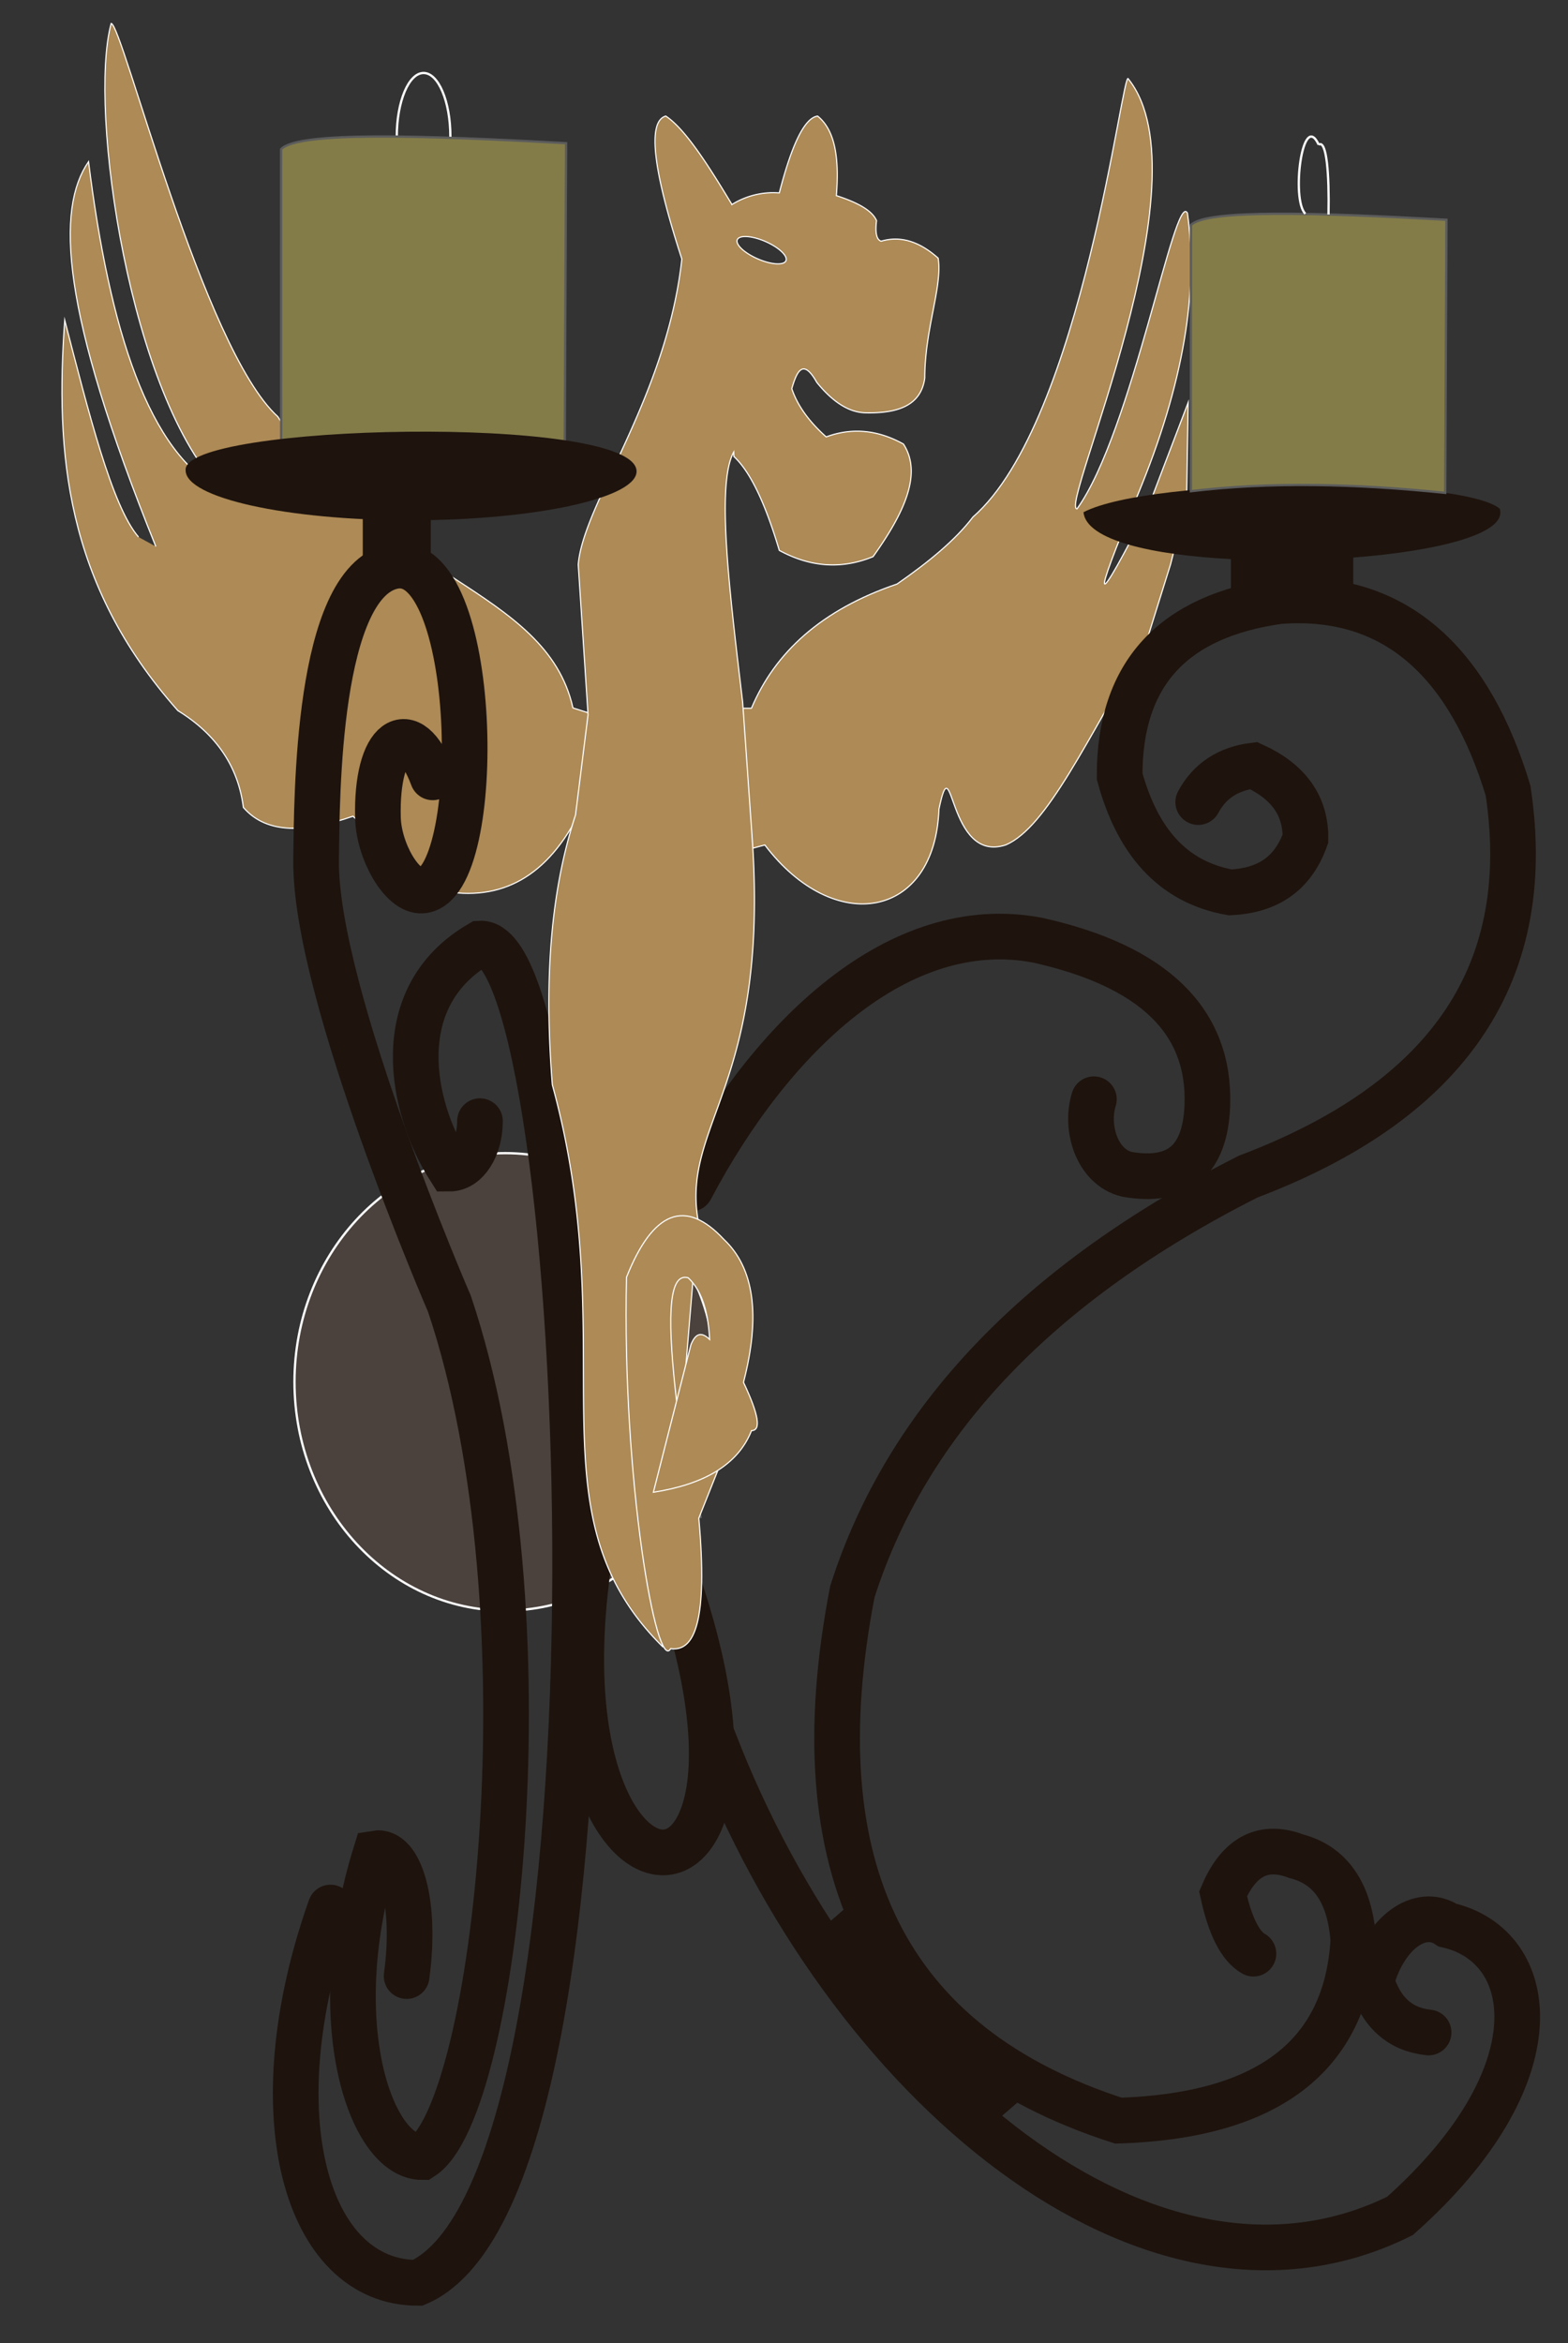 <svg xmlns="http://www.w3.org/2000/svg" viewBox="0 0 686.91 1026"><rect x="0" y="0" width="686.91" height="1026" fill="#333333" stroke="none"/><defs><style>.cls-1,.cls-3,.cls-6{fill:none;}.cls-1,.cls-2,.cls-4{stroke:#fff;}.cls-1,.cls-2,.cls-3,.cls-4,.cls-6,.cls-7{stroke-miterlimit:10;}.cls-2{fill:#4b423d;}.cls-3{stroke:#1e130d;stroke-linecap:round;stroke-width:20px;}.cls-4{fill:#ad8a56;stroke-width:0.5px;}.cls-5{fill:#1e130d;}.cls-6{stroke:#666;}.cls-7{fill:#837c49;stroke:#5c5c5c;stroke-width:1.01px;}</style></defs><g id="Layer_2" data-name="Layer 2"><ellipse class="cls-1" cx="185.56" cy="59.77" rx="11.74" ry="27.81"/><ellipse class="cls-2" cx="221.36" cy="605.1" rx="92.35" ry="100.15"/><path class="cls-3" d="M302.56,520.49c35.3-66.83,91.31-120.37,152-108.79q76.31,17,74.35,72.39c-.92,24.3-12.9,34-35.22,30.13-13.13-3.15-18.39-20.35-14.48-32.87"/><path class="cls-4" d="M335.06,370l-5.87,1.57-4.31-61.44h4.31c10.35-24.49,30.7-43.16,63.78-54.39,13.51-9.39,25.41-19.05,33.26-29.35C474.36,184.47,492,27.56,494.32,34.6c35.22,43.83-30.52,188.22-22.5,188.22C496,189.17,514.67,83.12,520.18,93.3c4.76,33.51-1.18,73.91-21.95,123.84s-19,51.4,5,4.42l17.29-45.31-.72,43.29-7,27.59-9.89,31.65c-27,45.58-44.22,83.34-62.22,91.17-25.83,8.61-23.09-45.59-29.35-15.65C409.6,402.43,365.45,410.12,335.06,370Z"/><path class="cls-4" d="M68.26,239.31C26.34,135.56,24.59,91.37,38.79,70.79,48,144.31,65,198.85,97.74,215.09,57,175.05,38.51,47.61,48.7,10.27c4.82,0,40.17,142.43,73,172.17C166.39,253.62,239.13,257.05,251,310l7.44,2.35-5.39,45.07c-14.75,28.3-35.79,38.1-62.22,32.08l-36.22-32.08c-20.17,7-37.45,8.3-48-3.86q-3.39-26.81-28.69-42.39c-49.59-55.85-53.69-113.28-49.57-171,10.37,40,20.66,81.5,32.35,95"/><path class="cls-3" d="M293.55,683.33c64.7,175.59-65.91,168.72-33.72-11"/><path class="cls-5" d="M657,222.73c-17.22-14.09-152.22-14.09-182.35,1.57,1.21,12.27,30.11,18.73,64.57,20.52v15.33h53.61v-16C629.91,241.28,660.54,233.67,657,222.73Z"/><line class="cls-6" x1="306.97" y1="664.79" x2="303.85" y2="649.32"/><path class="cls-3" d="M549.1,855.48q-8.61-4.89-13.31-26.22,10.58-24.64,32.09-16.43,22.7,5.86,25,36.78c-3,51-37.83,76.92-102.91,79C387.84,895.71,350,817.78,373.4,697q35.82-112.25,173.4-181.78c83.69-31.68,126.44-85.45,113.86-169-16.4-54.11-47.91-86.88-100.17-83-46.3,6.43-70.17,31.56-70,76.7,7.67,28.17,22.92,46.34,48.52,50.86,15.07-.77,26.95-7,32.87-23.47q.39-21.53-22.7-32.09-16.82,2.14-24.26,16"/><path class="cls-3" d="M312.55,761.61c57.76,150.68,191.82,262.8,300.76,208.7C682.65,908.69,673.62,852,634.18,843c-11.94-8-27.64,3.31-33.39,24.52Q607.06,888,625.84,890"/><rect class="cls-5" x="344" y="872.29" width="113.68" height="24.07" transform="translate(808.51 3.13) rotate(49.21)"/><path class="cls-7" d="M521.72,98.57c6.57-7,55.5-5.46,111.94-2.34l-.54,119.59c-39.44-4.07-76.9-4.86-111.4-.73Z"/><path class="cls-1" d="M577.69,63.36c-7.18-15.47-12.11,24.26-5.85,30.23"/><path class="cls-1" d="M582,93.92c.33-17.56-.81-32.95-4.34-30.56"/><path class="cls-3" d="M178.14,865.3c4.39-32.19-2.93-55.52-13.57-53.74-22.89,73.52-2.16,133,20.35,133,32.35-20.87,57.52-238,12-373.56,0,0-59-136.21-58.44-194.09.3-28.28.42-121.22,33.4-128.87,38.45-8.92,40.8,140,13,141.91-8.86.62-18.93-17.35-19.31-31.82-.89-34.42,13.78-45.15,24-17.74"/><rect class="cls-5" x="158.93" y="225.16" width="29.78" height="22.2"/><path class="cls-3" d="M144.79,835.29C112.63,926.11,134.16,999.62,183,999.63c99.34-43,75.42-589.52,27.27-586.43-40.39,23.4-30.21,71.89-13.32,98.52,7.37,0,13.32-9.3,13.32-20.78"/><path class="cls-7" d="M123.16,65.33C130.48,57.48,185,59.24,248,62.71l-.61,133.41c-44-4.53-85.75-5.42-124.21-.8Z"/><path class="cls-4" d="M252.13,356.83,257.61,313l-4.3-65.74c2.15-26.81,38.73-73.18,45.39-133.83q-19.18-59.08-7.05-62.61c8.44,5.55,18.57,21.38,29,38.74a34.17,34.17,0,0,1,20.74-5.08Q349.77,52,358.17,50.83c7.88,6.29,9.51,19,8.22,34.83C375.34,88.57,382,92,384,96.62q-1,8,2,9,12.53-3.72,25,7.43c1.95,12.49-5.87,30.91-5.87,52.44-1.62,12.28-12.1,15.65-26.31,15.26q-10.51-.39-21-13.31c-6-10.67-8.7-5-10.95,2.74,2.47,7.44,7.61,14.47,15.06,21.13q16.92-6.26,33.85,3.13c8.47,13.08.11,30.54-13.3,49.31q-20.55,8.42-41.09-2.74c-5.86-19.69-12.39-34.18-19.89-41.11l-.07-1.94c-7.85,14.08-1.61,62.7,3.92,109.57l4.3,61.43c7,106.05-30.91,123.27-23.87,165.14L290.24,721c-59.63-59-16.37-129.38-48.28-246C238.66,433.12,240.28,393.07,252.13,356.83ZM332,113.37c5.88,2.55,11.39,2.91,12.3.81s-3.12-5.88-9-8.43-11.39-2.91-12.3-.8S326.1,110.82,332,113.37Z"/><path class="cls-4" d="M296.39,613.53c-3.73-32.5-4.37-56.75,5.1-54,6.36,6,8.77,15.63,9.39,27-4.08-4-6.47-2-8.22,2.35l-16.43,64.56c21.82-3.41,37-11.79,43-27q6.47,0-3.52-21.13,11.36-43.83-8.61-62.61-25.27-27.09-42.65,16.62c-1.95,89,13.26,173.81,19.35,162.6,10.53,1.49,16.35-12.1,12.34-57.13l8.36-21"/><path class="cls-5" d="M278.84,205.94c1.22,12-44.22,21.88-98.76,21.88S81.32,218,81.32,205.94C79.48,185.55,276.32,181.29,278.84,205.94Z"/></g></svg>